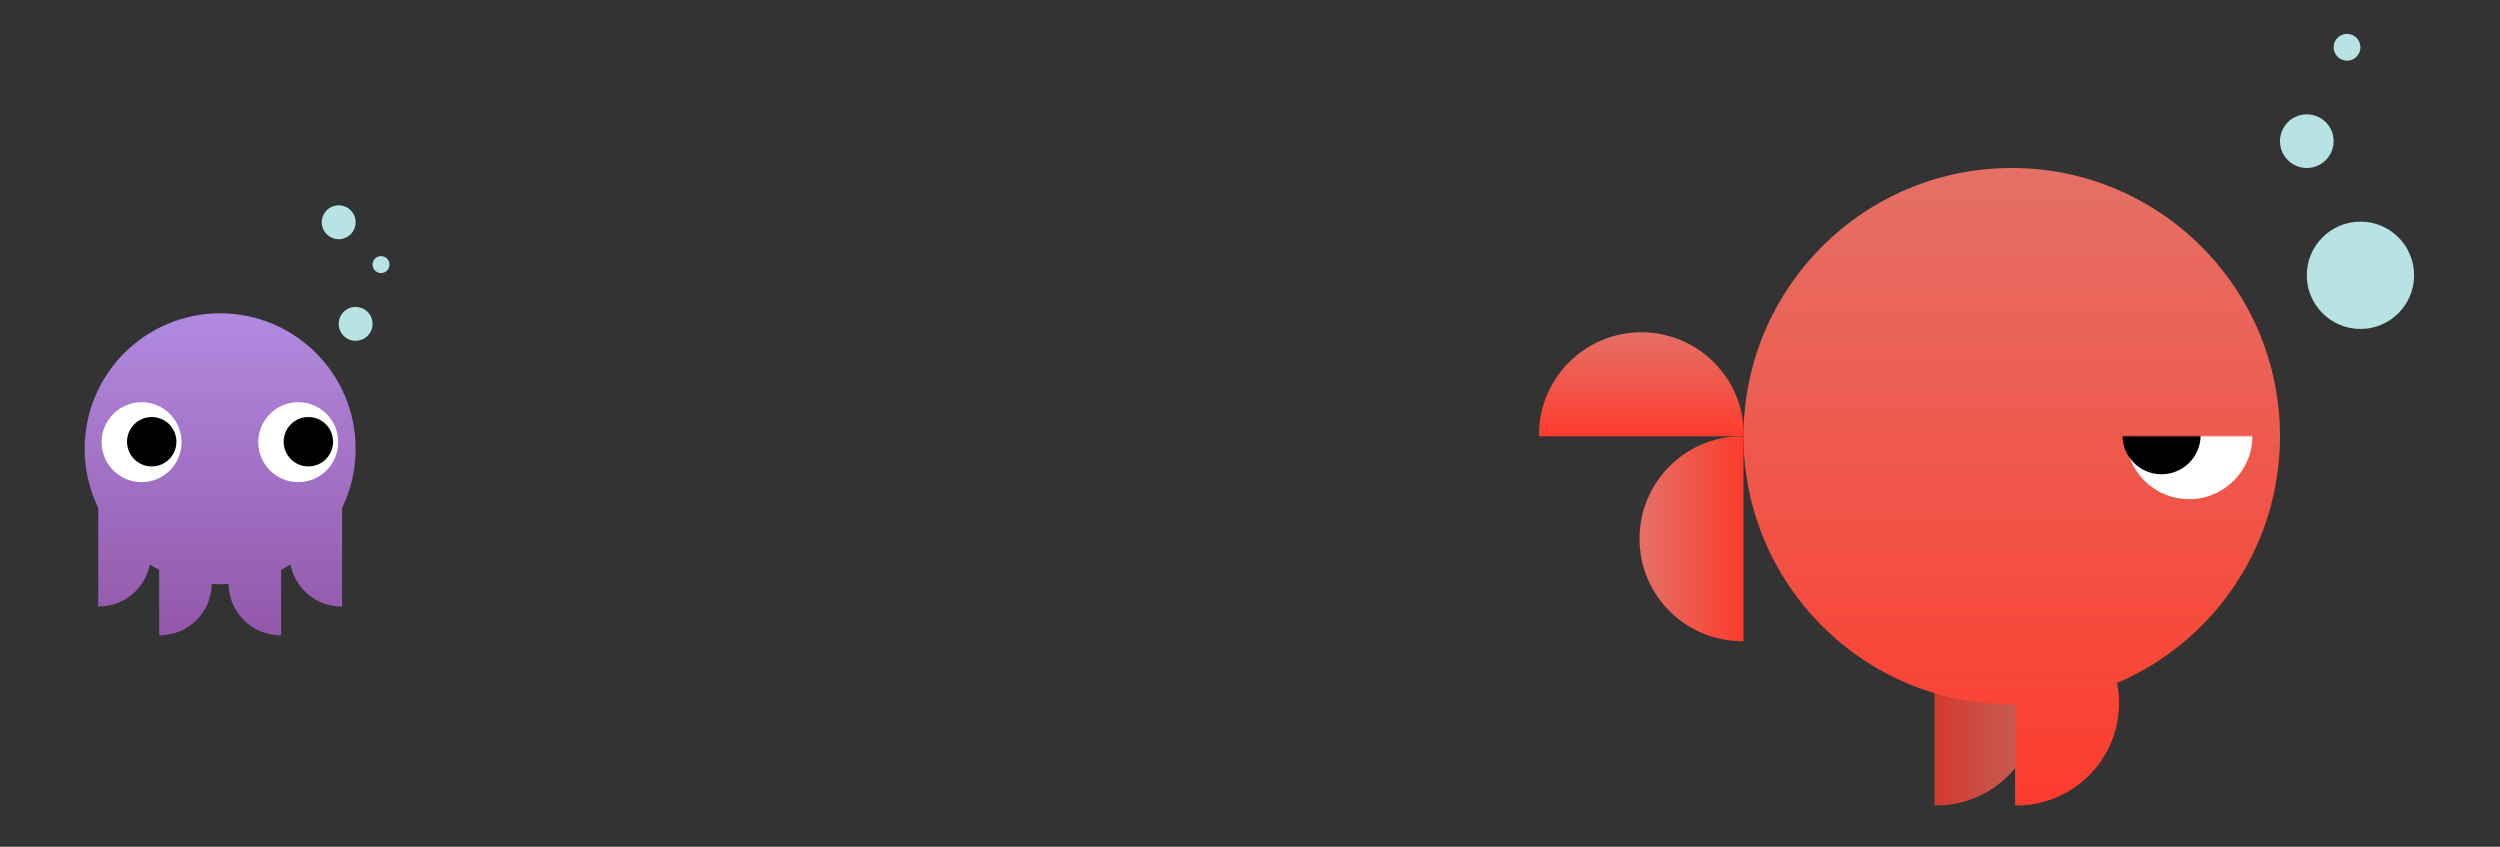 <?xml version="1.0" encoding="UTF-8"?>
<svg width="1181px" height="400px" viewBox="0 0 1181 400" version="1.1" xmlns="http://www.w3.org/2000/svg" xmlns:xlink="http://www.w3.org/1999/xlink">
    <rect x="0" y="0" width="1181" height="400" fill="#333333" stroke="none"/>
    <!-- Generator: Sketch 45.2 (43514) - http://www.bohemiancoding.com/sketch -->
    <title>Artboard 2 Copy 9</title>
    <desc>Created with Sketch.</desc>
    <defs>
        <linearGradient x1="50%" y1="0%" x2="50%" y2="100%" id="linearGradient-1">
            <stop stop-color="#E57066" offset="0%"></stop>
            <stop stop-color="#FC3C2D" offset="100%"></stop>
        </linearGradient>
        <rect id="path-2" x="0" y="0" width="79.2" height="41.184"></rect>
        <linearGradient x1="50%" y1="0%" x2="50%" y2="100%" id="linearGradient-4">
            <stop stop-color="#B18AE0" offset="0%"></stop>
            <stop stop-color="#9357A9" offset="100%"></stop>
        </linearGradient>
    </defs>
    <g id="Page-1" stroke="none" stroke-width="1" fill="none" fill-rule="evenodd">
        <g id="Artboard-2-Copy-9">
            <g id="Group-2" transform="translate(727, 16)">
                <path d="M163.069,340.646 C163.066,340.411 163.064,340.176 163.064,339.941 C163.064,313.211 184.733,291.542 211.463,291.542 C238.193,291.542 259.862,313.211 259.862,339.941 C259.862,340.176 259.86,340.411 259.857,340.646 L163.069,340.646 Z" id="Combined-Shape-Copy-3" fill="url(#linearGradient-1)" opacity="0.8" transform="translate(211.463, 316.094) rotate(-270) translate(-211.463, -316.094) "></path>
                <path d="M273.11,306.652 C318.356,287.311 350.062,242.398 350.062,190.079 C350.062,120.094 293.328,63.36 223.343,63.36 C153.358,63.36 96.624,120.094 96.624,190.079 C96.624,260.064 153.358,316.799 223.343,316.799 C223.872,316.799 224.4,316.795 224.927,316.789 L224.927,364.488 C225.162,364.491 225.397,364.493 225.632,364.493 C252.362,364.493 274.031,342.824 274.031,316.094 C274.031,312.863 273.714,309.706 273.11,306.652 Z" id="Combined-Shape" fill="url(#linearGradient-1)"></path>
                <circle id="Oval-17-Copy-3" fill="#B7E3E4" cx="388.078" cy="114.048" r="25.344"></circle>
                <circle id="Oval-17-Copy-4" fill="#B7E3E4" cx="362.734" cy="50.688" r="12.672"></circle>
                <circle id="Oval-17-Copy-5" fill="#B7E3E4" cx="381.742" cy="6.336" r="6.336"></circle>
                <path d="M0.005,190.079 C0.002,189.845 0,189.61 0,189.374 C0,162.644 21.669,140.975 48.399,140.975 C75.129,140.975 96.798,162.644 96.798,189.374 C96.798,189.61 96.796,189.845 96.793,190.079 L0.005,190.079 Z" id="Combined-Shape" fill="url(#linearGradient-1)"></path>
                <path d="M23.678,263.03 C23.674,262.795 23.673,262.56 23.673,262.325 C23.673,235.595 45.342,213.926 72.072,213.926 C98.802,213.926 120.471,235.595 120.471,262.325 C120.471,262.56 120.469,262.795 120.466,263.03 L23.678,263.03 Z" id="Combined-Shape-Copy" fill="url(#linearGradient-1)" transform="translate(72.072, 238.478) rotate(-90) translate(-72.072, -238.478) "></path>
                <g id="Group" transform="translate(264.527, 190.079)">
                    <mask id="mask-3" fill="white">
                        <use xlink:href="#path-2"></use>
                    </mask>
                    <g id="Mask"></g>
                    <g mask="url(#mask-3)" id="Combined-Shape-Copy-2">
                        <g transform="translate(11.088, -30.096)">
                            <circle fill="#FFFFFF" cx="31.498" cy="29.914" r="29.914"></circle>
                            <circle fill="#000000" cx="18.485" cy="29.573" r="18.485"></circle>
                        </g>
                    </g>
                </g>
            </g>
            <g id="koda" transform="translate(40, 97)">
                <path d="M68.001,178.888 C66.678,178.97 65.344,179.011 64,179.011 C62.656,179.011 61.322,178.97 59.999,178.888 C59.874,192.281 48.978,203.099 35.556,203.099 C35.437,203.099 35.318,203.098 35.2,203.096 L35.2,172.18 C33.683,171.415 32.201,170.591 30.757,169.711 C28.583,180.984 18.664,189.499 6.756,189.499 C6.637,189.499 6.518,189.498 6.4,189.496 L6.4,142.941 C2.3,134.501 2.84217094e-14,125.025 2.84217094e-14,115.011 C2.84217094e-14,79.665 28.654,51.011 64,51.011 C99.346,51.011 128,79.665 128,115.011 C128,125.025 125.7,134.501 121.6,142.941 L121.6,189.496 C121.482,189.498 121.363,189.499 121.244,189.499 C109.336,189.499 99.417,180.984 97.243,169.711 L97.243,169.711 C95.799,170.591 94.317,171.415 92.8,172.18 L92.8,203.096 C92.682,203.098 92.563,203.099 92.444,203.099 C79.022,203.099 68.126,192.281 68.001,178.888 Z" id="Combined-Shape" fill="url(#linearGradient-4)"></path>
                <circle id="Oval-17-Copy-4" fill="#B7E3E4" cx="128" cy="56" r="8"></circle>
                <circle id="Oval-17-Copy-6" fill="#B7E3E4" cx="120" cy="8" r="8"></circle>
                <circle id="Oval-17-Copy-5" fill="#B7E3E4" cx="140" cy="28" r="4"></circle>
                <circle id="Combined-Shape-Copy-2" fill="#FFFFFF" cx="26.885" cy="111.885" r="18.885"></circle>
                <circle id="Combined-Shape-Copy-6" fill="#FFFFFF" cx="100.885" cy="111.885" r="18.885"></circle>
                <circle id="Combined-Shape-Copy-2" fill="#000000" cx="31.67" cy="111.67" r="11.67"></circle>
                <circle id="Combined-Shape-Copy-7" fill="#000000" cx="105.67" cy="111.67" r="11.67"></circle>
            </g>
        </g>
    </g>
</svg>